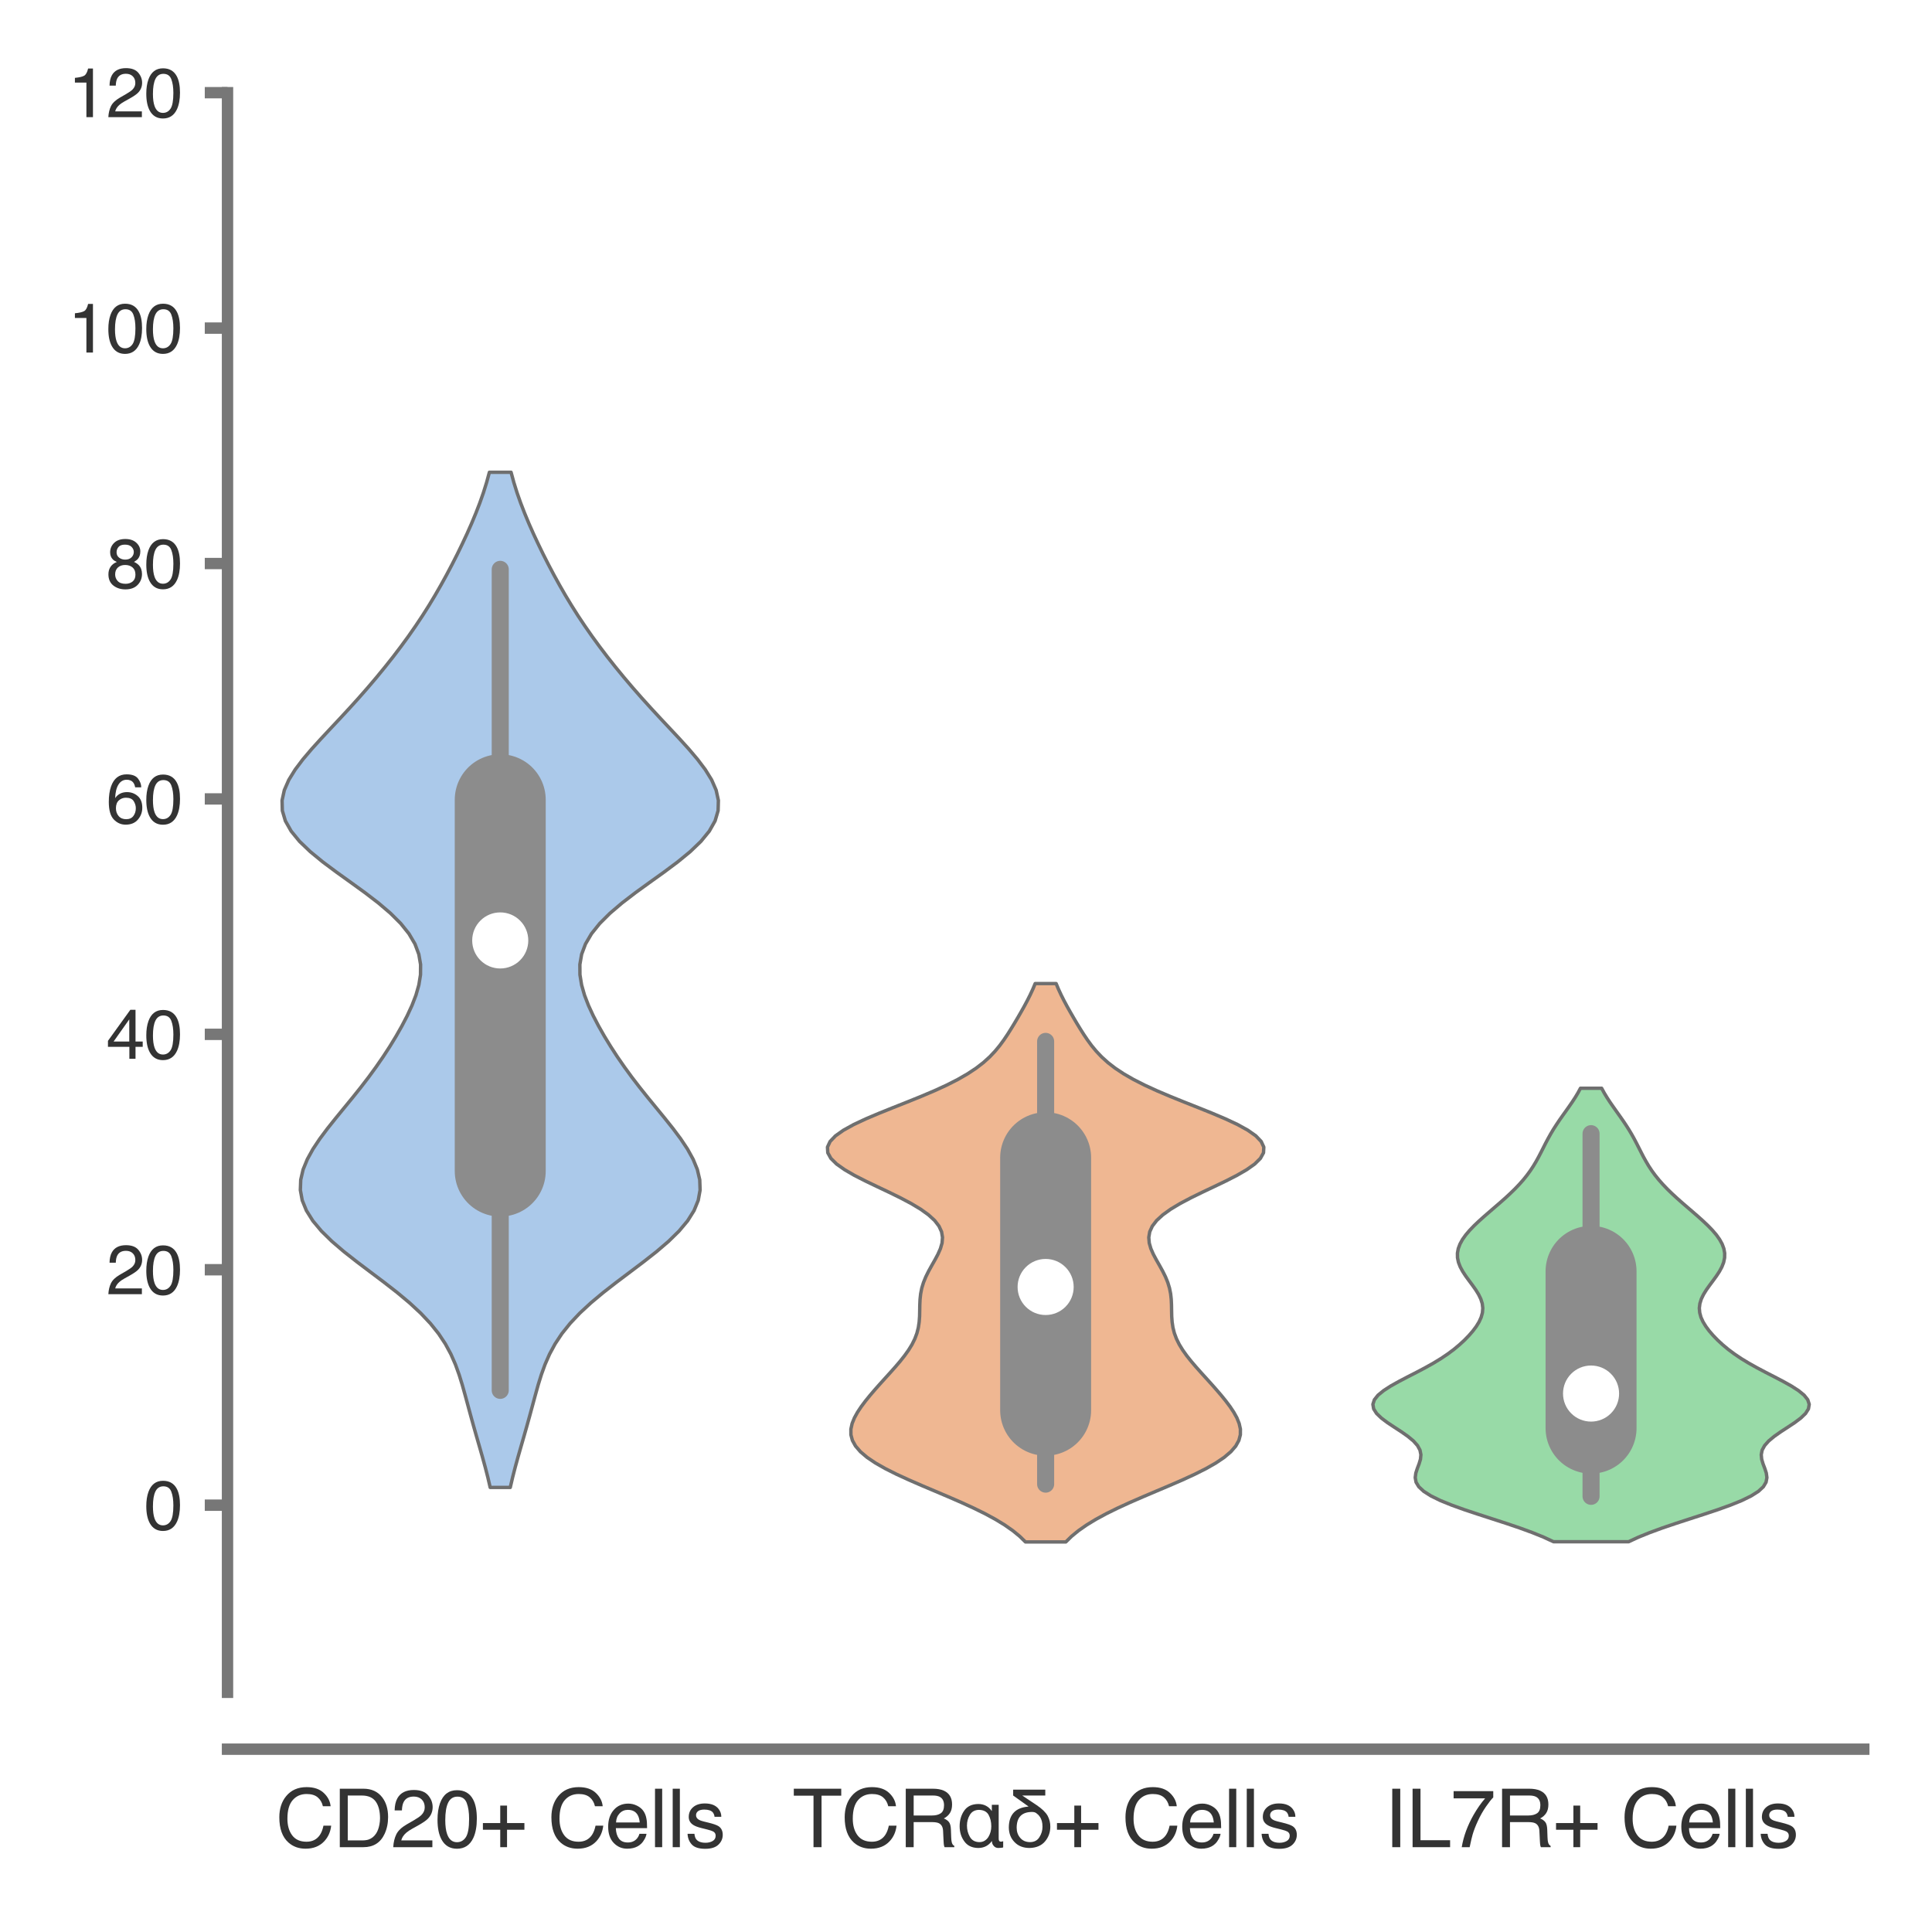 <?xml version="1.0" encoding="utf-8" standalone="no"?>
<!DOCTYPE svg PUBLIC "-//W3C//DTD SVG 1.1//EN"
  "http://www.w3.org/Graphics/SVG/1.1/DTD/svg11.dtd">
<svg xmlns:xlink="http://www.w3.org/1999/xlink" width="84.96pt" height="84.96pt" viewBox="0 0 84.96 84.96" xmlns="http://www.w3.org/2000/svg" version="1.1">
 <defs>
  <style type="text/css">*{stroke-linejoin: round; stroke-linecap: butt}</style>
 </defs>
 <g id="figure_1">
  <g id="patch_1">
   <path d="M 0 84.96 
L 84.96 84.96 
L 84.96 0 
L 0 0 
z
" style="fill: #ffffff"/>
  </g>
  <g id="axes_1">
   <g id="patch_2">
    <path d="M 10.005 74.42 
L 81.96 74.42 
L 81.96 4.076 
L 10.005 4.076 
z
" style="fill: #ffffff"/>
   </g>
   <g id="matplotlib.axis_1">
    <g id="xtick_1">
     <g id="text_1">
      <!-- CD20+ Cells -->
      <g style="fill: #333333" transform="translate(12.126 81.23) scale(0.035 -0.035)">
       <defs>
        <path id="Helvetica-43" d="M 2422 4716 
Q 3294 4716 3775 4256 
Q 4256 3797 4309 3213 
L 3703 3213 
Q 3600 3656 3292 3915 
Q 2984 4175 2428 4175 
Q 1750 4175 1333 3698 
Q 916 3222 916 2238 
Q 916 1431 1292 929 
Q 1669 428 2416 428 
Q 3103 428 3463 956 
Q 3653 1234 3747 1688 
L 4353 1688 
Q 4272 963 3816 472 
Q 3269 -119 2341 -119 
Q 1541 -119 997 366 
Q 281 1006 281 2344 
Q 281 3359 819 4009 
Q 1400 4716 2422 4716 
z
M 2297 4716 
L 2297 4716 
z
" transform="scale(0.016)"/>
        <path id="Helvetica-44" d="M 2250 531 
Q 2566 531 2769 597 
Q 3131 719 3363 1066 
Q 3547 1344 3628 1778 
Q 3675 2038 3675 2259 
Q 3675 3113 3336 3584 
Q 2997 4056 2244 4056 
L 1141 4056 
L 1141 531 
L 2250 531 
z
M 516 4591 
L 2375 4591 
Q 3322 4591 3844 3919 
Q 4309 3313 4309 2366 
Q 4309 1634 4034 1044 
Q 3550 0 2369 0 
L 516 0 
L 516 4591 
z
" transform="scale(0.016)"/>
        <path id="Helvetica-32" d="M 200 0 
Q 231 578 439 1006 
Q 647 1434 1250 1784 
L 1850 2131 
Q 2253 2366 2416 2531 
Q 2672 2791 2672 3125 
Q 2672 3516 2437 3745 
Q 2203 3975 1813 3975 
Q 1234 3975 1013 3538 
Q 894 3303 881 2888 
L 309 2888 
Q 319 3472 525 3841 
Q 891 4491 1816 4491 
Q 2584 4491 2939 4075 
Q 3294 3659 3294 3150 
Q 3294 2613 2916 2231 
Q 2697 2009 2131 1694 
L 1703 1456 
Q 1397 1288 1222 1134 
Q 909 863 828 531 
L 3272 531 
L 3272 0 
L 200 0 
z
" transform="scale(0.016)"/>
        <path id="Helvetica-30" d="M 1731 4475 
Q 2600 4475 2988 3759 
Q 3288 3206 3288 2244 
Q 3288 1331 3016 734 
Q 2622 -122 1728 -122 
Q 922 -122 528 578 
Q 200 1163 200 2147 
Q 200 2909 397 3456 
Q 766 4475 1731 4475 
z
M 1725 391 
Q 2163 391 2422 778 
Q 2681 1166 2681 2222 
Q 2681 2984 2493 3476 
Q 2306 3969 1766 3969 
Q 1269 3969 1039 3501 
Q 809 3034 809 2125 
Q 809 1441 956 1025 
Q 1181 391 1725 391 
z
" transform="scale(0.016)"/>
        <path id="Helvetica-2b" d="M 288 1369 
L 288 1894 
L 1650 1894 
L 1650 3266 
L 2184 3266 
L 2184 1894 
L 3547 1894 
L 3547 1369 
L 2184 1369 
L 2184 0 
L 1650 0 
L 1650 1369 
L 288 1369 
z
" transform="scale(0.016)"/>
        <path id="Helvetica-20" transform="scale(0.016)"/>
        <path id="Helvetica-65" d="M 1806 3422 
Q 2163 3422 2497 3255 
Q 2831 3088 3006 2822 
Q 3175 2569 3231 2231 
Q 3281 2000 3281 1494 
L 828 1494 
Q 844 984 1069 676 
Q 1294 369 1766 369 
Q 2206 369 2469 659 
Q 2619 828 2681 1050 
L 3234 1050 
Q 3213 866 3089 639 
Q 2966 413 2813 269 
Q 2556 19 2178 -69 
Q 1975 -119 1719 -119 
Q 1094 -119 659 336 
Q 225 791 225 1609 
Q 225 2416 662 2919 
Q 1100 3422 1806 3422 
z
M 2703 1941 
Q 2669 2306 2544 2525 
Q 2313 2931 1772 2931 
Q 1384 2931 1121 2651 
Q 859 2372 844 1941 
L 2703 1941 
z
M 1753 3428 
L 1753 3428 
z
" transform="scale(0.016)"/>
        <path id="Helvetica-6c" d="M 428 4591 
L 991 4591 
L 991 0 
L 428 0 
L 428 4591 
z
" transform="scale(0.016)"/>
        <path id="Helvetica-73" d="M 747 1050 
Q 772 769 888 619 
Q 1100 347 1625 347 
Q 1938 347 2175 483 
Q 2413 619 2413 903 
Q 2413 1119 2222 1231 
Q 2100 1300 1741 1391 
L 1294 1503 
Q 866 1609 663 1741 
Q 300 1969 300 2372 
Q 300 2847 642 3140 
Q 984 3434 1563 3434 
Q 2319 3434 2653 2991 
Q 2863 2709 2856 2384 
L 2325 2384 
Q 2309 2575 2191 2731 
Q 1997 2953 1519 2953 
Q 1200 2953 1036 2831 
Q 872 2709 872 2509 
Q 872 2291 1088 2159 
Q 1213 2081 1456 2022 
L 1828 1931 
Q 2434 1784 2641 1647 
Q 2969 1431 2969 969 
Q 2969 522 2630 197 
Q 2291 -128 1597 -128 
Q 850 -128 539 211 
Q 228 550 206 1050 
L 747 1050 
z
M 1578 3428 
L 1578 3428 
z
" transform="scale(0.016)"/>
       </defs>
       <use xlink:href="#Helvetica-43"/>
       <use xlink:href="#Helvetica-44" x="72.217"/>
       <use xlink:href="#Helvetica-32" x="144.434"/>
       <use xlink:href="#Helvetica-30" x="200.049"/>
       <use xlink:href="#Helvetica-2b" x="255.664"/>
       <use xlink:href="#Helvetica-20" x="314.062"/>
       <use xlink:href="#Helvetica-43" x="341.846"/>
       <use xlink:href="#Helvetica-65" x="414.062"/>
       <use xlink:href="#Helvetica-6c" x="469.678"/>
       <use xlink:href="#Helvetica-6c" x="491.895"/>
       <use xlink:href="#Helvetica-73" x="514.111"/>
      </g>
     </g>
    </g>
    <g id="xtick_2">
     <g id="text_2">
      <!-- TCRαδ+ Cells -->
      <g style="fill: #333333" transform="translate(34.85 81.23) scale(0.035 -0.035)">
       <defs>
        <path id="Helvetica-54" d="M 3828 4591 
L 3828 4044 
L 2281 4044 
L 2281 0 
L 1650 0 
L 1650 4044 
L 103 4044 
L 103 4591 
L 3828 4591 
z
" transform="scale(0.016)"/>
        <path id="Helvetica-52" d="M 2622 2488 
Q 3059 2488 3314 2663 
Q 3569 2838 3569 3294 
Q 3569 3784 3213 3963 
Q 3022 4056 2703 4056 
L 1184 4056 
L 1184 2488 
L 2622 2488 
z
M 563 4591 
L 2688 4591 
Q 3213 4591 3553 4438 
Q 4200 4144 4200 3353 
Q 4200 2941 4029 2678 
Q 3859 2416 3553 2256 
Q 3822 2147 3958 1969 
Q 4094 1791 4109 1391 
L 4131 775 
Q 4141 513 4175 384 
Q 4231 166 4375 103 
L 4375 0 
L 3613 0 
Q 3581 59 3562 153 
Q 3544 247 3531 516 
L 3494 1281 
Q 3472 1731 3159 1884 
Q 2981 1969 2600 1969 
L 1184 1969 
L 1184 0 
L 563 0 
L 563 4591 
z
" transform="scale(0.016)"/>
        <path id="Helvetica-3b1" d="M 3347 703 
Q 3334 428 3525 434 
Q 3641 434 3700 475 
L 3700 -19 
Q 3628 -44 3513 -50 
Q 3391 -63 3309 -63 
Q 3084 -56 2956 103 
Q 2816 256 2816 475 
L 2803 475 
Q 2413 -63 1734 -63 
Q 1006 -50 647 459 
Q 281 953 281 1644 
Q 281 2350 634 2859 
Q 984 3378 1741 3391 
Q 2413 3391 2797 2847 
L 2809 2847 
L 2809 3328 
L 3347 3328 
L 3347 703 
z
M 1825 397 
Q 2075 397 2253 513 
Q 2425 622 2541 806 
Q 2766 1184 2766 1638 
Q 2766 2144 2559 2528 
Q 2350 2919 1797 2931 
Q 1306 2919 1081 2534 
Q 856 2156 856 1697 
Q 856 1209 1081 819 
Q 1306 409 1825 397 
z
" transform="scale(0.016)"/>
        <path id="Helvetica-3b4" d="M 666 4519 
L 3188 4519 
L 3188 4056 
L 1394 4056 
L 1394 4044 
L 2509 3303 
Q 3134 2881 3372 2469 
Q 3591 2053 3584 1600 
Q 3578 934 3163 447 
Q 2738 -50 1938 -63 
Q 1203 -56 769 403 
Q 331 850 325 1556 
Q 341 3066 1863 3188 
L 1863 3200 
L 666 4056 
L 666 4519 
z
M 1991 397 
Q 2497 403 2731 794 
Q 2969 1166 2969 1606 
Q 2969 1856 2919 2041 
Q 2866 2222 2791 2344 
Q 2713 2463 2638 2541 
Q 2559 2619 2509 2650 
Q 2381 2766 2156 2766 
Q 947 2766 941 1528 
Q 941 1056 1216 738 
Q 1491 403 1991 397 
z
" transform="scale(0.016)"/>
       </defs>
       <use xlink:href="#Helvetica-54"/>
       <use xlink:href="#Helvetica-43" x="61.084"/>
       <use xlink:href="#Helvetica-52" x="133.301"/>
       <use xlink:href="#Helvetica-3b1" x="205.518"/>
       <use xlink:href="#Helvetica-3b4" x="266.602"/>
       <use xlink:href="#Helvetica-2b" x="327.686"/>
       <use xlink:href="#Helvetica-20" x="386.084"/>
       <use xlink:href="#Helvetica-43" x="413.867"/>
       <use xlink:href="#Helvetica-65" x="486.084"/>
       <use xlink:href="#Helvetica-6c" x="541.699"/>
       <use xlink:href="#Helvetica-6c" x="563.916"/>
       <use xlink:href="#Helvetica-73" x="586.133"/>
      </g>
     </g>
    </g>
    <g id="xtick_3">
     <g id="text_3">
      <!-- IL7R+ Cells -->
      <g style="fill: #333333" transform="translate(60.873 81.23) scale(0.035 -0.035)">
       <defs>
        <path id="Helvetica-49" d="M 628 4591 
L 1256 4591 
L 1256 0 
L 628 0 
L 628 4591 
z
" transform="scale(0.016)"/>
        <path id="Helvetica-4c" d="M 488 4591 
L 1109 4591 
L 1109 547 
L 3434 547 
L 3434 0 
L 488 0 
L 488 4591 
z
" transform="scale(0.016)"/>
        <path id="Helvetica-37" d="M 3347 4400 
L 3347 3909 
Q 3131 3700 2773 3181 
Q 2416 2663 2141 2063 
Q 1869 1478 1728 997 
Q 1638 688 1494 0 
L 872 0 
Q 1084 1281 1809 2550 
Q 2238 3294 2709 3834 
L 234 3834 
L 234 4400 
L 3347 4400 
z
" transform="scale(0.016)"/>
       </defs>
       <use xlink:href="#Helvetica-49"/>
       <use xlink:href="#Helvetica-4c" x="27.783"/>
       <use xlink:href="#Helvetica-37" x="83.398"/>
       <use xlink:href="#Helvetica-52" x="139.014"/>
       <use xlink:href="#Helvetica-2b" x="211.23"/>
       <use xlink:href="#Helvetica-20" x="269.629"/>
       <use xlink:href="#Helvetica-43" x="297.412"/>
       <use xlink:href="#Helvetica-65" x="369.629"/>
       <use xlink:href="#Helvetica-6c" x="425.244"/>
       <use xlink:href="#Helvetica-6c" x="447.461"/>
       <use xlink:href="#Helvetica-73" x="469.678"/>
      </g>
     </g>
    </g>
   </g>
   <g id="matplotlib.axis_2">
    <g id="ytick_1">
     <g id="line2d_1">
      <defs>
       <path id="m53ba77fe83" d="M 0 0 
L -1 0 
" style="stroke: #777777; stroke-width: 0.5"/>
      </defs>
      <g>
       <use xlink:href="#m53ba77fe83" x="10.005" y="66.19" style="fill: #777777; stroke: #777777; stroke-width: 0.5"/>
      </g>
     </g>
     <g id="text_4">
      <!-- 0 -->
      <g style="fill: #333333" transform="translate(6.337 67.266) scale(0.03 -0.03)">
       <use xlink:href="#Helvetica-30"/>
      </g>
     </g>
    </g>
    <g id="ytick_2">
     <g id="line2d_2">
      <g>
       <use xlink:href="#m53ba77fe83" x="10.005" y="55.837" style="fill: #777777; stroke: #777777; stroke-width: 0.5"/>
      </g>
     </g>
     <g id="text_5">
      <!-- 20 -->
      <g style="fill: #333333" transform="translate(4.669 56.913) scale(0.03 -0.03)">
       <use xlink:href="#Helvetica-32"/>
       <use xlink:href="#Helvetica-30" x="55.615"/>
      </g>
     </g>
    </g>
    <g id="ytick_3">
     <g id="line2d_3">
      <g>
       <use xlink:href="#m53ba77fe83" x="10.005" y="45.485" style="fill: #777777; stroke: #777777; stroke-width: 0.5"/>
      </g>
     </g>
     <g id="text_6">
      <!-- 40 -->
      <g style="fill: #333333" transform="translate(4.669 46.561) scale(0.03 -0.03)">
       <defs>
        <path id="Helvetica-34" d="M 2116 1584 
L 2116 3613 
L 681 1584 
L 2116 1584 
z
M 2125 0 
L 2125 1094 
L 163 1094 
L 163 1644 
L 2213 4488 
L 2688 4488 
L 2688 1584 
L 3347 1584 
L 3347 1094 
L 2688 1094 
L 2688 0 
L 2125 0 
z
" transform="scale(0.016)"/>
       </defs>
       <use xlink:href="#Helvetica-34"/>
       <use xlink:href="#Helvetica-30" x="55.615"/>
      </g>
     </g>
    </g>
    <g id="ytick_4">
     <g id="line2d_4">
      <g>
       <use xlink:href="#m53ba77fe83" x="10.005" y="35.133" style="fill: #777777; stroke: #777777; stroke-width: 0.5"/>
      </g>
     </g>
     <g id="text_7">
      <!-- 60 -->
      <g style="fill: #333333" transform="translate(4.669 36.209) scale(0.03 -0.03)">
       <defs>
        <path id="Helvetica-36" d="M 1872 4494 
Q 2622 4494 2917 4105 
Q 3213 3716 3213 3303 
L 2656 3303 
Q 2606 3569 2497 3719 
Q 2294 4000 1881 4000 
Q 1409 4000 1131 3564 
Q 853 3128 822 2316 
Q 1016 2600 1309 2741 
Q 1578 2866 1909 2866 
Q 2472 2866 2890 2506 
Q 3309 2147 3309 1434 
Q 3309 825 2912 354 
Q 2516 -116 1781 -116 
Q 1153 -116 697 361 
Q 241 838 241 1966 
Q 241 2800 444 3381 
Q 834 4494 1872 4494 
z
M 1831 384 
Q 2275 384 2495 682 
Q 2716 981 2716 1388 
Q 2716 1731 2519 2042 
Q 2322 2353 1803 2353 
Q 1441 2353 1167 2112 
Q 894 1872 894 1388 
Q 894 963 1142 673 
Q 1391 384 1831 384 
z
" transform="scale(0.016)"/>
       </defs>
       <use xlink:href="#Helvetica-36"/>
       <use xlink:href="#Helvetica-30" x="55.615"/>
      </g>
     </g>
    </g>
    <g id="ytick_5">
     <g id="line2d_5">
      <g>
       <use xlink:href="#m53ba77fe83" x="10.005" y="24.781" style="fill: #777777; stroke: #777777; stroke-width: 0.5"/>
      </g>
     </g>
     <g id="text_8">
      <!-- 80 -->
      <g style="fill: #333333" transform="translate(4.669 25.857) scale(0.03 -0.03)">
       <defs>
        <path id="Helvetica-38" d="M 1741 2600 
Q 2113 2600 2322 2808 
Q 2531 3016 2531 3303 
Q 2531 3553 2331 3762 
Q 2131 3972 1722 3972 
Q 1316 3972 1134 3762 
Q 953 3553 953 3272 
Q 953 2956 1187 2778 
Q 1422 2600 1741 2600 
z
M 1775 384 
Q 2166 384 2423 595 
Q 2681 806 2681 1225 
Q 2681 1659 2415 1884 
Q 2150 2109 1734 2109 
Q 1331 2109 1076 1879 
Q 822 1650 822 1244 
Q 822 894 1055 639 
Q 1288 384 1775 384 
z
M 975 2384 
Q 741 2484 609 2619 
Q 363 2869 363 3269 
Q 363 3769 725 4128 
Q 1088 4488 1753 4488 
Q 2397 4488 2762 4148 
Q 3128 3809 3128 3356 
Q 3128 2938 2916 2678 
Q 2797 2531 2547 2391 
Q 2825 2263 2984 2097 
Q 3281 1784 3281 1284 
Q 3281 694 2884 283 
Q 2488 -128 1763 -128 
Q 1109 -128 657 226 
Q 206 581 206 1256 
Q 206 1653 400 1942 
Q 594 2231 975 2384 
z
" transform="scale(0.016)"/>
       </defs>
       <use xlink:href="#Helvetica-38"/>
       <use xlink:href="#Helvetica-30" x="55.615"/>
      </g>
     </g>
    </g>
    <g id="ytick_6">
     <g id="line2d_6">
      <g>
       <use xlink:href="#m53ba77fe83" x="10.005" y="14.428" style="fill: #777777; stroke: #777777; stroke-width: 0.5"/>
      </g>
     </g>
     <g id="text_9">
      <!-- 100 -->
      <g style="fill: #333333" transform="translate(3 15.504) scale(0.03 -0.03)">
       <defs>
        <path id="Helvetica-31" d="M 613 3169 
L 613 3600 
Q 1222 3659 1462 3798 
Q 1703 3938 1822 4456 
L 2266 4456 
L 2266 0 
L 1666 0 
L 1666 3169 
L 613 3169 
z
" transform="scale(0.016)"/>
       </defs>
       <use xlink:href="#Helvetica-31"/>
       <use xlink:href="#Helvetica-30" x="55.615"/>
       <use xlink:href="#Helvetica-30" x="111.23"/>
      </g>
     </g>
    </g>
    <g id="ytick_7">
     <g id="line2d_7">
      <g>
       <use xlink:href="#m53ba77fe83" x="10.005" y="4.076" style="fill: #777777; stroke: #777777; stroke-width: 0.5"/>
      </g>
     </g>
     <g id="text_10">
      <!-- 120 -->
      <g style="fill: #333333" transform="translate(3 5.152) scale(0.03 -0.03)">
       <use xlink:href="#Helvetica-31"/>
       <use xlink:href="#Helvetica-32" x="55.615"/>
       <use xlink:href="#Helvetica-30" x="111.23"/>
      </g>
     </g>
    </g>
   </g>
   <g id="PolyCollection_1">
    <defs>
     <path id="m1733e73ad6" d="M 22.439 -19.55 
L 21.556 -19.55 
L 21.451 -20.001 
L 21.335 -20.452 
L 21.211 -20.903 
L 21.082 -21.354 
L 20.952 -21.805 
L 20.824 -22.256 
L 20.699 -22.707 
L 20.577 -23.157 
L 20.455 -23.608 
L 20.329 -24.059 
L 20.189 -24.51 
L 20.026 -24.961 
L 19.828 -25.412 
L 19.584 -25.863 
L 19.285 -26.314 
L 18.923 -26.765 
L 18.497 -27.216 
L 18.01 -27.667 
L 17.47 -28.118 
L 16.891 -28.569 
L 16.292 -29.02 
L 15.695 -29.471 
L 15.122 -29.921 
L 14.595 -30.372 
L 14.135 -30.823 
L 13.757 -31.274 
L 13.474 -31.725 
L 13.29 -32.176 
L 13.208 -32.627 
L 13.224 -33.078 
L 13.329 -33.529 
L 13.514 -33.98 
L 13.763 -34.431 
L 14.064 -34.882 
L 14.401 -35.333 
L 14.761 -35.784 
L 15.13 -36.235 
L 15.499 -36.685 
L 15.86 -37.136 
L 16.207 -37.587 
L 16.536 -38.038 
L 16.848 -38.489 
L 17.142 -38.94 
L 17.417 -39.391 
L 17.673 -39.842 
L 17.908 -40.293 
L 18.116 -40.744 
L 18.29 -41.195 
L 18.419 -41.646 
L 18.492 -42.097 
L 18.495 -42.548 
L 18.417 -42.998 
L 18.248 -43.449 
L 17.983 -43.9 
L 17.621 -44.351 
L 17.168 -44.802 
L 16.638 -45.253 
L 16.05 -45.704 
L 15.427 -46.155 
L 14.799 -46.606 
L 14.194 -47.057 
L 13.644 -47.508 
L 13.173 -47.959 
L 12.804 -48.41 
L 12.549 -48.861 
L 12.416 -49.312 
L 12.404 -49.762 
L 12.503 -50.213 
L 12.7 -50.664 
L 12.979 -51.115 
L 13.319 -51.566 
L 13.702 -52.017 
L 14.111 -52.468 
L 14.532 -52.919 
L 14.955 -53.37 
L 15.372 -53.821 
L 15.78 -54.272 
L 16.176 -54.723 
L 16.559 -55.174 
L 16.929 -55.625 
L 17.286 -56.075 
L 17.629 -56.526 
L 17.959 -56.977 
L 18.273 -57.428 
L 18.574 -57.879 
L 18.86 -58.33 
L 19.132 -58.781 
L 19.391 -59.232 
L 19.64 -59.683 
L 19.878 -60.134 
L 20.107 -60.585 
L 20.326 -61.036 
L 20.537 -61.487 
L 20.737 -61.938 
L 20.924 -62.389 
L 21.098 -62.839 
L 21.257 -63.29 
L 21.398 -63.741 
L 21.521 -64.192 
L 22.474 -64.192 
L 22.474 -64.192 
L 22.597 -63.741 
L 22.738 -63.29 
L 22.897 -62.839 
L 23.071 -62.389 
L 23.258 -61.938 
L 23.458 -61.487 
L 23.669 -61.036 
L 23.888 -60.585 
L 24.117 -60.134 
L 24.355 -59.683 
L 24.604 -59.232 
L 24.863 -58.781 
L 25.136 -58.33 
L 25.421 -57.879 
L 25.722 -57.428 
L 26.037 -56.977 
L 26.366 -56.526 
L 26.709 -56.075 
L 27.066 -55.625 
L 27.436 -55.174 
L 27.819 -54.723 
L 28.215 -54.272 
L 28.623 -53.821 
L 29.04 -53.37 
L 29.463 -52.919 
L 29.885 -52.468 
L 30.294 -52.017 
L 30.676 -51.566 
L 31.016 -51.115 
L 31.295 -50.664 
L 31.492 -50.213 
L 31.591 -49.762 
L 31.579 -49.312 
L 31.446 -48.861 
L 31.191 -48.41 
L 30.822 -47.959 
L 30.351 -47.508 
L 29.801 -47.057 
L 29.197 -46.606 
L 28.568 -46.155 
L 27.945 -45.704 
L 27.357 -45.253 
L 26.827 -44.802 
L 26.374 -44.351 
L 26.012 -43.9 
L 25.747 -43.449 
L 25.578 -42.998 
L 25.5 -42.548 
L 25.503 -42.097 
L 25.576 -41.646 
L 25.705 -41.195 
L 25.879 -40.744 
L 26.087 -40.293 
L 26.322 -39.842 
L 26.578 -39.391 
L 26.854 -38.94 
L 27.147 -38.489 
L 27.459 -38.038 
L 27.788 -37.587 
L 28.135 -37.136 
L 28.496 -36.685 
L 28.865 -36.235 
L 29.234 -35.784 
L 29.594 -35.333 
L 29.931 -34.882 
L 30.232 -34.431 
L 30.481 -33.98 
L 30.666 -33.529 
L 30.771 -33.078 
L 30.787 -32.627 
L 30.705 -32.176 
L 30.521 -31.725 
L 30.238 -31.274 
L 29.86 -30.823 
L 29.4 -30.372 
L 28.873 -29.921 
L 28.3 -29.471 
L 27.703 -29.02 
L 27.104 -28.569 
L 26.525 -28.118 
L 25.985 -27.667 
L 25.498 -27.216 
L 25.072 -26.765 
L 24.71 -26.314 
L 24.411 -25.863 
L 24.167 -25.412 
L 23.969 -24.961 
L 23.806 -24.51 
L 23.666 -24.059 
L 23.54 -23.608 
L 23.418 -23.157 
L 23.296 -22.707 
L 23.171 -22.256 
L 23.043 -21.805 
L 22.913 -21.354 
L 22.784 -20.903 
L 22.66 -20.452 
L 22.544 -20.001 
L 22.439 -19.55 
z
" style="stroke: #6f6f6f; stroke-width: 0.15"/>
    </defs>
    <g clip-path="url(#pbfe591a9d4)">
     <use xlink:href="#m1733e73ad6" x="0" y="84.96" style="fill: #abc9ea; stroke: #6f6f6f; stroke-width: 0.15"/>
    </g>
   </g>
   <g id="PolyCollection_2">
    <defs>
     <path id="me77ed1bf45" d="M 46.87 -17.153 
L 45.095 -17.153 
L 44.841 -17.401 
L 44.538 -17.649 
L 44.184 -17.897 
L 43.777 -18.145 
L 43.32 -18.393 
L 42.817 -18.641 
L 42.276 -18.889 
L 41.706 -19.137 
L 41.122 -19.385 
L 40.536 -19.633 
L 39.966 -19.881 
L 39.426 -20.129 
L 38.932 -20.377 
L 38.496 -20.625 
L 38.129 -20.873 
L 37.837 -21.121 
L 37.623 -21.369 
L 37.485 -21.617 
L 37.419 -21.865 
L 37.418 -22.114 
L 37.473 -22.362 
L 37.573 -22.61 
L 37.71 -22.858 
L 37.875 -23.106 
L 38.061 -23.354 
L 38.263 -23.602 
L 38.475 -23.85 
L 38.695 -24.098 
L 38.919 -24.346 
L 39.144 -24.594 
L 39.365 -24.842 
L 39.577 -25.09 
L 39.774 -25.338 
L 39.952 -25.586 
L 40.105 -25.834 
L 40.228 -26.082 
L 40.321 -26.33 
L 40.384 -26.578 
L 40.421 -26.826 
L 40.439 -27.074 
L 40.444 -27.322 
L 40.448 -27.57 
L 40.459 -27.818 
L 40.486 -28.066 
L 40.535 -28.314 
L 40.611 -28.562 
L 40.712 -28.81 
L 40.835 -29.058 
L 40.972 -29.306 
L 41.113 -29.554 
L 41.245 -29.802 
L 41.355 -30.05 
L 41.427 -30.298 
L 41.447 -30.546 
L 41.405 -30.794 
L 41.291 -31.042 
L 41.1 -31.29 
L 40.829 -31.538 
L 40.484 -31.786 
L 40.07 -32.034 
L 39.602 -32.282 
L 39.096 -32.53 
L 38.573 -32.778 
L 38.056 -33.026 
L 37.57 -33.274 
L 37.141 -33.523 
L 36.79 -33.771 
L 36.539 -34.019 
L 36.402 -34.267 
L 36.388 -34.515 
L 36.503 -34.763 
L 36.74 -35.011 
L 37.092 -35.259 
L 37.541 -35.507 
L 38.069 -35.755 
L 38.654 -36.003 
L 39.27 -36.251 
L 39.895 -36.499 
L 40.509 -36.747 
L 41.093 -36.995 
L 41.633 -37.243 
L 42.12 -37.491 
L 42.551 -37.739 
L 42.926 -37.987 
L 43.247 -38.235 
L 43.521 -38.483 
L 43.756 -38.731 
L 43.961 -38.979 
L 44.143 -39.227 
L 44.31 -39.475 
L 44.466 -39.723 
L 44.617 -39.971 
L 44.764 -40.219 
L 44.907 -40.467 
L 45.046 -40.715 
L 45.178 -40.963 
L 45.303 -41.211 
L 45.418 -41.459 
L 45.522 -41.707 
L 46.443 -41.707 
L 46.443 -41.707 
L 46.547 -41.459 
L 46.662 -41.211 
L 46.786 -40.963 
L 46.919 -40.715 
L 47.058 -40.467 
L 47.201 -40.219 
L 47.347 -39.971 
L 47.498 -39.723 
L 47.655 -39.475 
L 47.822 -39.227 
L 48.004 -38.979 
L 48.209 -38.731 
L 48.444 -38.483 
L 48.718 -38.235 
L 49.039 -37.987 
L 49.413 -37.739 
L 49.844 -37.491 
L 50.332 -37.243 
L 50.872 -36.995 
L 51.456 -36.747 
L 52.069 -36.499 
L 52.695 -36.251 
L 53.311 -36.003 
L 53.895 -35.755 
L 54.424 -35.507 
L 54.873 -35.259 
L 55.225 -35.011 
L 55.462 -34.763 
L 55.576 -34.515 
L 55.563 -34.267 
L 55.426 -34.019 
L 55.175 -33.771 
L 54.824 -33.523 
L 54.394 -33.274 
L 53.909 -33.026 
L 53.392 -32.778 
L 52.869 -32.53 
L 52.363 -32.282 
L 51.895 -32.034 
L 51.481 -31.786 
L 51.136 -31.538 
L 50.865 -31.29 
L 50.674 -31.042 
L 50.56 -30.794 
L 50.518 -30.546 
L 50.538 -30.298 
L 50.61 -30.05 
L 50.719 -29.802 
L 50.852 -29.554 
L 50.993 -29.306 
L 51.13 -29.058 
L 51.253 -28.81 
L 51.354 -28.562 
L 51.429 -28.314 
L 51.479 -28.066 
L 51.506 -27.818 
L 51.517 -27.57 
L 51.521 -27.322 
L 51.526 -27.074 
L 51.544 -26.826 
L 51.581 -26.578 
L 51.644 -26.33 
L 51.737 -26.082 
L 51.86 -25.834 
L 52.013 -25.586 
L 52.19 -25.338 
L 52.388 -25.09 
L 52.6 -24.842 
L 52.821 -24.594 
L 53.046 -24.346 
L 53.27 -24.098 
L 53.489 -23.85 
L 53.702 -23.602 
L 53.903 -23.354 
L 54.09 -23.106 
L 54.255 -22.858 
L 54.392 -22.61 
L 54.492 -22.362 
L 54.547 -22.114 
L 54.545 -21.865 
L 54.479 -21.617 
L 54.342 -21.369 
L 54.127 -21.121 
L 53.835 -20.873 
L 53.468 -20.625 
L 53.033 -20.377 
L 52.539 -20.129 
L 51.999 -19.881 
L 51.429 -19.633 
L 50.843 -19.385 
L 50.259 -19.137 
L 49.689 -18.889 
L 49.148 -18.641 
L 48.645 -18.393 
L 48.188 -18.145 
L 47.781 -17.897 
L 47.426 -17.649 
L 47.123 -17.401 
L 46.87 -17.153 
z
" style="stroke: #6f6f6f; stroke-width: 0.15"/>
    </defs>
    <g clip-path="url(#pbfe591a9d4)">
     <use xlink:href="#me77ed1bf45" x="0" y="84.96" style="fill: #efb792; stroke: #6f6f6f; stroke-width: 0.15"/>
    </g>
   </g>
   <g id="PolyCollection_3">
    <defs>
     <path id="m24370474af" d="M 71.618 -17.162 
L 68.316 -17.162 
L 67.881 -17.364 
L 67.384 -17.565 
L 66.832 -17.767 
L 66.239 -17.968 
L 65.62 -18.169 
L 64.998 -18.371 
L 64.394 -18.572 
L 63.833 -18.774 
L 63.338 -18.975 
L 62.925 -19.177 
L 62.609 -19.378 
L 62.392 -19.579 
L 62.271 -19.781 
L 62.235 -19.982 
L 62.262 -20.184 
L 62.327 -20.385 
L 62.404 -20.587 
L 62.465 -20.788 
L 62.484 -20.989 
L 62.444 -21.191 
L 62.335 -21.392 
L 62.155 -21.594 
L 61.913 -21.795 
L 61.626 -21.997 
L 61.317 -22.198 
L 61.014 -22.399 
L 60.745 -22.601 
L 60.536 -22.802 
L 60.407 -23.004 
L 60.373 -23.205 
L 60.439 -23.407 
L 60.6 -23.608 
L 60.846 -23.809 
L 61.159 -24.011 
L 61.519 -24.212 
L 61.905 -24.414 
L 62.297 -24.615 
L 62.679 -24.817 
L 63.038 -25.018 
L 63.368 -25.219 
L 63.668 -25.421 
L 63.937 -25.622 
L 64.179 -25.824 
L 64.398 -26.025 
L 64.594 -26.227 
L 64.768 -26.428 
L 64.919 -26.629 
L 65.043 -26.831 
L 65.134 -27.032 
L 65.19 -27.234 
L 65.206 -27.435 
L 65.182 -27.637 
L 65.118 -27.838 
L 65.02 -28.039 
L 64.895 -28.241 
L 64.752 -28.442 
L 64.602 -28.644 
L 64.455 -28.845 
L 64.323 -29.047 
L 64.214 -29.248 
L 64.136 -29.449 
L 64.094 -29.651 
L 64.091 -29.852 
L 64.128 -30.054 
L 64.204 -30.255 
L 64.315 -30.457 
L 64.459 -30.658 
L 64.631 -30.859 
L 64.825 -31.061 
L 65.037 -31.262 
L 65.262 -31.464 
L 65.494 -31.665 
L 65.728 -31.867 
L 65.961 -32.068 
L 66.189 -32.269 
L 66.407 -32.471 
L 66.614 -32.672 
L 66.807 -32.874 
L 66.986 -33.075 
L 67.148 -33.277 
L 67.295 -33.478 
L 67.428 -33.679 
L 67.549 -33.881 
L 67.66 -34.082 
L 67.765 -34.284 
L 67.867 -34.485 
L 67.969 -34.687 
L 68.076 -34.888 
L 68.188 -35.089 
L 68.308 -35.291 
L 68.437 -35.492 
L 68.572 -35.694 
L 68.713 -35.895 
L 68.857 -36.096 
L 69 -36.298 
L 69.139 -36.499 
L 69.271 -36.701 
L 69.392 -36.902 
L 69.501 -37.104 
L 70.433 -37.104 
L 70.433 -37.104 
L 70.543 -36.902 
L 70.664 -36.701 
L 70.796 -36.499 
L 70.935 -36.298 
L 71.078 -36.096 
L 71.221 -35.895 
L 71.362 -35.694 
L 71.498 -35.492 
L 71.626 -35.291 
L 71.747 -35.089 
L 71.859 -34.888 
L 71.965 -34.687 
L 72.068 -34.485 
L 72.17 -34.284 
L 72.274 -34.082 
L 72.386 -33.881 
L 72.506 -33.679 
L 72.639 -33.478 
L 72.786 -33.277 
L 72.949 -33.075 
L 73.127 -32.874 
L 73.32 -32.672 
L 73.527 -32.471 
L 73.746 -32.269 
L 73.973 -32.068 
L 74.206 -31.867 
L 74.441 -31.665 
L 74.673 -31.464 
L 74.897 -31.262 
L 75.109 -31.061 
L 75.304 -30.859 
L 75.476 -30.658 
L 75.619 -30.457 
L 75.731 -30.255 
L 75.806 -30.054 
L 75.843 -29.852 
L 75.84 -29.651 
L 75.798 -29.449 
L 75.72 -29.248 
L 75.612 -29.047 
L 75.479 -28.845 
L 75.333 -28.644 
L 75.183 -28.442 
L 75.039 -28.241 
L 74.914 -28.039 
L 74.816 -27.838 
L 74.753 -27.637 
L 74.728 -27.435 
L 74.745 -27.234 
L 74.8 -27.032 
L 74.892 -26.831 
L 75.016 -26.629 
L 75.166 -26.428 
L 75.341 -26.227 
L 75.537 -26.025 
L 75.755 -25.824 
L 75.997 -25.622 
L 76.267 -25.421 
L 76.566 -25.219 
L 76.897 -25.018 
L 77.256 -24.817 
L 77.637 -24.615 
L 78.029 -24.414 
L 78.415 -24.212 
L 78.775 -24.011 
L 79.089 -23.809 
L 79.335 -23.608 
L 79.496 -23.407 
L 79.561 -23.205 
L 79.527 -23.004 
L 79.399 -22.802 
L 79.19 -22.601 
L 78.921 -22.399 
L 78.618 -22.198 
L 78.309 -21.997 
L 78.022 -21.795 
L 77.78 -21.594 
L 77.6 -21.392 
L 77.49 -21.191 
L 77.451 -20.989 
L 77.47 -20.788 
L 77.53 -20.587 
L 77.607 -20.385 
L 77.673 -20.184 
L 77.7 -19.982 
L 77.663 -19.781 
L 77.543 -19.579 
L 77.326 -19.378 
L 77.009 -19.177 
L 76.597 -18.975 
L 76.102 -18.774 
L 75.541 -18.572 
L 74.937 -18.371 
L 74.314 -18.169 
L 73.696 -17.968 
L 73.102 -17.767 
L 72.551 -17.565 
L 72.054 -17.364 
L 71.618 -17.162 
z
" style="stroke: #6f6f6f; stroke-width: 0.15"/>
    </defs>
    <g clip-path="url(#pbfe591a9d4)">
     <use xlink:href="#m24370474af" x="0" y="84.96" style="fill: #98daa7; stroke: #6f6f6f; stroke-width: 0.15"/>
    </g>
   </g>
   <g id="line2d_8">
    <path d="M 21.998 61.141 
L 21.998 25.037 
" clip-path="url(#pbfe591a9d4)" style="fill: none; stroke: #8c8c8c; stroke-width: 0.75; stroke-linecap: round"/>
   </g>
   <g id="line2d_9">
    <path d="M 21.998 51.498 
L 21.998 35.169 
" clip-path="url(#pbfe591a9d4)" style="fill: none; stroke: #8c8c8c; stroke-width: 4; stroke-linecap: round"/>
   </g>
   <g id="line2d_10">
    <path d="M 21.998 41.356 
" clip-path="url(#pbfe591a9d4)" style="fill: none; stroke: #6f6f6f; stroke-width: 1.2; stroke-linecap: round"/>
    <defs>
     <path id="m4797fb1c21" d="M 0 0.833 
C 0.221 0.833 0.433 0.746 0.589 0.589 
C 0.746 0.433 0.833 0.221 0.833 0 
C 0.833 -0.221 0.746 -0.433 0.589 -0.589 
C 0.433 -0.746 0.221 -0.833 0 -0.833 
C -0.221 -0.833 -0.433 -0.746 -0.589 -0.589 
C -0.746 -0.433 -0.833 -0.221 -0.833 0 
C -0.833 0.221 -0.746 0.433 -0.589 0.589 
C -0.433 0.746 -0.221 0.833 0 0.833 
z
" style="stroke: #ffffff; stroke-width: 0.8"/>
    </defs>
    <g clip-path="url(#pbfe591a9d4)">
     <use xlink:href="#m4797fb1c21" x="21.998" y="41.356" style="fill: #ffffff; stroke: #ffffff; stroke-width: 0.8"/>
    </g>
   </g>
   <g id="line2d_11">
    <path d="M 45.982 65.265 
L 45.982 45.795 
" clip-path="url(#pbfe591a9d4)" style="fill: none; stroke: #8c8c8c; stroke-width: 0.75; stroke-linecap: round"/>
   </g>
   <g id="line2d_12">
    <path d="M 45.982 62.014 
L 45.982 50.911 
" clip-path="url(#pbfe591a9d4)" style="fill: none; stroke: #8c8c8c; stroke-width: 4; stroke-linecap: round"/>
   </g>
   <g id="line2d_13">
    <path d="M 45.982 56.595 
" clip-path="url(#pbfe591a9d4)" style="fill: none; stroke: #6f6f6f; stroke-width: 1.2; stroke-linecap: round"/>
    <g clip-path="url(#pbfe591a9d4)">
     <use xlink:href="#m4797fb1c21" x="45.982" y="56.595" style="fill: #ffffff; stroke: #ffffff; stroke-width: 0.8"/>
    </g>
   </g>
   <g id="line2d_14">
    <path d="M 69.967 65.801 
L 69.967 49.853 
" clip-path="url(#pbfe591a9d4)" style="fill: none; stroke: #8c8c8c; stroke-width: 0.75; stroke-linecap: round"/>
   </g>
   <g id="line2d_15">
    <path d="M 69.967 62.803 
L 69.967 55.908 
" clip-path="url(#pbfe591a9d4)" style="fill: none; stroke: #8c8c8c; stroke-width: 4; stroke-linecap: round"/>
   </g>
   <g id="line2d_16">
    <path d="M 69.967 61.282 
" clip-path="url(#pbfe591a9d4)" style="fill: none; stroke: #6f6f6f; stroke-width: 1.2; stroke-linecap: round"/>
    <g clip-path="url(#pbfe591a9d4)">
     <use xlink:href="#m4797fb1c21" x="69.967" y="61.282" style="fill: #ffffff; stroke: #ffffff; stroke-width: 0.8"/>
    </g>
   </g>
   <g id="patch_3">
    <path d="M 10.005 74.42 
L 10.005 4.076 
" style="fill: none; stroke: #777777; stroke-width: 0.5; stroke-linejoin: miter; stroke-linecap: square"/>
   </g>
   <g id="patch_4">
    <path d="M 10.005 76.92 
L 81.96 76.92 
" style="fill: none; stroke: #777777; stroke-width: 0.5; stroke-linejoin: miter; stroke-linecap: square"/>
   </g>
  </g>
 </g>
 <defs>
  <clipPath id="pbfe591a9d4">
   <rect x="10.005" y="4.076" width="71.955" height="70.343"/>
  </clipPath>
 </defs>
</svg>
